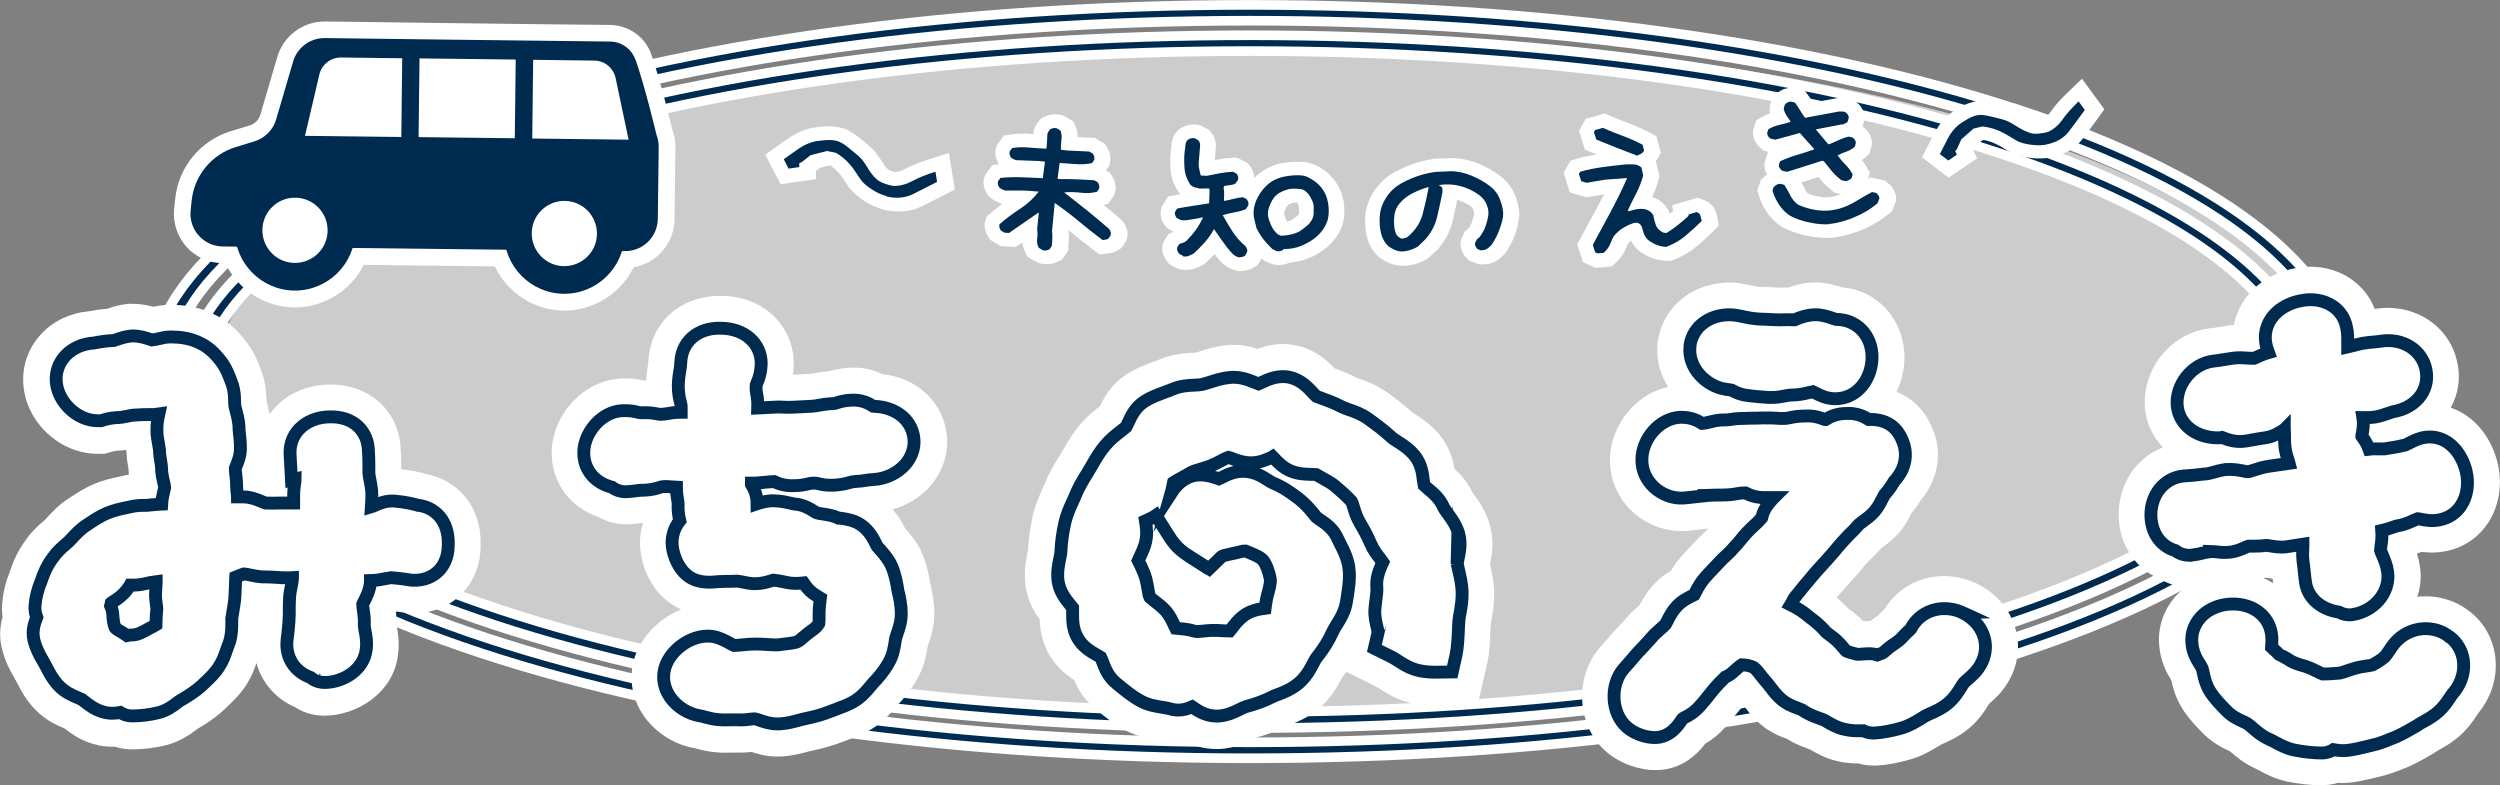 <?xml version="1.0" encoding="UTF-8"?><svg id="_イヤー_2" xmlns="http://www.w3.org/2000/svg" viewBox="0 0 194.36 61.06"><rect x="0" y="0" width="194.36" height="61.06" fill="#808080" stroke="none"/><defs><style>.cls-1,.cls-2{fill:#fff;}.cls-2{opacity:.6;}.cls-3{fill:none;stroke:#002b50;}.cls-3,.cls-4{stroke-miterlimit:10;}.cls-4{stroke:#fff;stroke-width:.75px;}.cls-4,.cls-5{fill:#002b50;}</style></defs><g id="_イヤー_1-2"><g><ellipse class="cls-2" cx="98.91" cy="29.16" rx="82.08" ry="26.5"/><g><path class="cls-4" d="M155.91,10.75c-15.68-5.16-36.54-8.01-58.73-8.01s-43.06,2.84-58.73,8.01c-15.25,5.02-24,11.92-24,18.92s8.75,13.89,24,18.92c15.68,5.16,36.54,8.01,58.73,8.01s43.06-2.84,58.73-8.01c15.25-5.03,24-11.92,24-18.92s-8.75-13.89-24-18.92Zm-.5,36.67c-15.52,5.11-36.2,7.93-58.23,7.93s-42.71-2.82-58.23-7.93c-14.67-4.83-23.08-11.3-23.08-17.76s8.41-12.93,23.08-17.76c15.52-5.11,36.2-7.93,58.23-7.93s42.71,2.82,58.23,7.93c14.67,4.83,23.08,11.3,23.08,17.76s-8.41,12.92-23.08,17.76Z"/><path class="cls-4" d="M156.96,8.55C140.96,3.28,119.73,.38,97.18,.38S53.4,3.28,37.4,8.55C20.76,14.03,11.6,21.53,11.6,29.66s9.16,15.64,25.8,21.12c16,5.27,37.23,8.17,59.78,8.17s43.78-2.9,59.78-8.17c16.64-5.48,25.8-12.98,25.8-21.12s-9.16-15.64-25.8-21.12Zm-.5,41.07c-15.85,5.22-36.9,8.09-59.28,8.09s-43.43-2.87-59.28-8.09c-16.04-5.28-24.88-12.37-24.88-19.96s8.84-14.67,24.88-19.96C53.75,4.49,74.8,1.61,97.18,1.61s43.43,2.87,59.28,8.09c16.04,5.28,24.88,12.37,24.88,19.96s-8.84,14.67-24.88,19.96Z"/></g><g><g><path class="cls-1" d="M72.37,12.33c-.8,.25-1.46,.51-2.02,.81-.26,.14-.51,.22-.76,.23-.1-.02-.21-.05-.33-.09-.09-.03-.15-.06-.19-.08-.13-.12-.26-.27-.37-.45-.24-.35-.36-.53-.6-.88l-.17-.2c-.28-.26-.57-.52-.88-.77-.33-.28-.7-.53-1.09-.76l-.14-.08-.16-.05c-.52-.15-1.01-.22-1.48-.19-.36,.02-.71,.06-1.1,.13-.6,.14-1.15,.37-1.65,.71-.38,.26-.8,.55-1.25,.87-.27,.2-.41,.29-.68,.49,.47,.92,.7,1.38,1.19,2.3,1.1-.15,1.65-.23,2.75-.39,0-.25,0-.38,0-.64,.12-.1,.18-.15,.3-.24,.29-.08,.43-.11,.72-.19l.14,.03c.22,.15,.42,.33,.6,.54,.27,.31,.51,.65,.72,1.02,.06,.08,.09,.12,.15,.21,.35,.38,.74,.72,1.17,.99,.45,.29,.94,.5,1.44,.64l.06,.02c.09,.02,.17,.04,.26,.05,1,.18,1.9,.07,2.69-.33,.6-.3,1.23-.62,1.89-.96,.26-.14,.39-.21,.65-.34-.19-1.14-.28-1.71-.45-2.84-.56,.18-.85,.27-1.42,.45Z"/><path class="cls-1" d="M87.33,17.27l-.18-.2c-.43-.38-.89-.76-1.35-1.14,.14-.04,.21-.05,.36-.09,.19-.29,.29-.43,.48-.71l.04-.14c.08-.26,.08-.54,0-.8-.05-.19-.14-.38-.26-.55l-.15-.22c-.12-.07-.18-.1-.29-.17,.1-.15,.15-.22,.25-.37l.04-.14c.08-.26,.08-.54,.01-.8-.05-.19-.14-.38-.25-.55-.06-.09-.09-.13-.15-.22-.31-.18-.47-.27-.78-.45-.53-.02-.79-.03-1.32-.06,0-.3-.06-.6-.18-.87-.06-.13-.08-.2-.14-.34-.29-.18-.44-.26-.73-.44l-.15-.05c-.29-.09-.58-.1-.86-.05-.21,.04-.41,.11-.6,.21l-.17,.09-.13,.14c-.09,.1-.17,.2-.24,.32-.07,.1-.12,.22-.17,.34l-.06,.15v.27l-.19-.02c-.56-.05-1.11-.03-1.63,.05-.19,.03-.29,.05-.48,.08-.21,.29-.32,.43-.53,.72l-.05,.13c-.1,.26-.11,.53-.05,.8,.04,.2,.13,.39,.24,.57v.02c-.19,.02-.3,.03-.5,.05-.22,.3-.34,.45-.56,.75l-.05,.13c-.1,.26-.11,.53-.05,.8,.05,.2,.13,.39,.24,.57l.1,.13c.17,.2,.39,.35,.64,.47,.12,.05,.23,.1,.33,.14l.11,.04c-.35,.25-.68,.52-1,.79-.08,.07-.12,.1-.2,.17-.04,.09-.05,.14-.09,.24-.1,.26-.11,.53-.04,.8,.05,.2,.13,.39,.25,.57,.06,.09,.09,.13,.15,.22,.33,.2,.49,.3,.82,.49,.46,.03,.69,.04,1.15,.06,.21-.14,.32-.22,.53-.36,.02,.29,.1,.57,.25,.84,.06,.12,.09,.18,.15,.29,.24,.14,.36,.21,.6,.35,.12,.05,.17,.08,.29,.13,.12,.04,.24,.06,.36,.07,.19,.02,.38,.02,.56-.01,.22-.04,.43-.11,.62-.21,.1-.05,.15-.08,.25-.13,.19-.27,.28-.4,.47-.67,0-.1,.01-.15,.02-.25,.02-.23,.03-.44,.04-.66,0-.21,0-.41-.02-.61v-.08s.05,.04,.08,.06c.61,.51,1.25,1.02,1.89,1.5,.17,.13,.26,.19,.43,.32,.31-.04,.47-.06,.78-.1,.3-.04,.57-.15,.8-.32l.15-.11c.14-.21,.21-.31,.35-.52l.04-.14c.08-.26,.08-.54,0-.8-.06-.19-.15-.38-.27-.55Z"/><path class="cls-1" d="M103.35,13.56c-.23-.22-.5-.41-.77-.56-.28-.16-.58-.28-.89-.36l-.22-.04c-.61-.05-1.21-.03-1.78,.08-.65,.12-1.26,.39-1.84,.85-.12,.1-.24,.21-.34,.33,0-.15-.03-.3-.07-.44-.06-.19-.16-.37-.29-.54-.06-.08-.1-.13-.16-.21-.33-.17-.5-.25-.83-.42-.14,0-.21,.01-.34,.02-.4,.02-.8,.07-1.18,.14-.06,.01-.13,.02-.19,.04,.02-.22,.02-.33,.04-.55,0-.14,.02-.28,.03-.43,.04-.44-.09-.85-.38-1.2l-.14-.17c-.25-.13-.37-.2-.62-.33l-.15-.04c-.29-.07-.58-.07-.86,0-.21,.05-.4,.13-.58,.24-.08,.06-.12,.09-.19,.15-.31,.3-.49,.68-.52,1.11,0,.14-.02,.26-.05,.38v.07c-.06,.49-.07,.99-.03,1.48,.04,.6,.24,1.18,.59,1.71l.07,.09s.08,.1,.13,.14c-.15,.03-.31,.05-.46,.08-.2,.04-.3,.06-.51,.09-.2,.31-.3,.47-.49,.78l-.04,.13c-.08,.27-.08,.54,0,.8,.06,.19,.15,.38,.28,.55,.05,.06,.07,.09,.11,.15,.06,.04,.1,.07,.16,.11,.12,.08,.24,.15,.37,.21h.03s-.05,.03-.07,.04c-.12,.06-.18,.08-.31,.14-.17,.26-.25,.39-.42,.65l-.04,.15c-.08,.31-.05,.62,.07,.89,.07,.16,.16,.31,.27,.46,.06,.08,.1,.13,.16,.21,.29,.15,.43,.22,.72,.37l.2,.04c.09,.02,.17,.03,.26,.03,.32,.02,.63-.03,.91-.14,.17-.07,.33-.14,.49-.22,.1-.07,.14-.1,.24-.17,.24-.22,.48-.45,.7-.69,.15,.19,.29,.36,.44,.52,.16,.2,.36,.36,.58,.49,.23,.13,.48,.23,.75,.28l.24,.05c.19-.03,.29-.05,.48-.09,.29-.05,.56-.18,.78-.36l.14-.12c.1-.18,.16-.26,.26-.44l.02,.02,.14,.13c.19,.09,.28,.13,.47,.22,.12,.04,.18,.06,.29,.1,.3,.06,.62,.06,.91-.02,.12-.03,.24-.08,.36-.13,.5-.04,.98-.15,1.44-.33,.55-.22,1.06-.52,1.51-.92,.33-.29,.61-.63,.83-.99,.23-.39,.38-.81,.43-1.25,.07-.58,.02-1.16-.14-1.71-.17-.61-.51-1.17-1.02-1.65Zm-2.34,3.03c-.03,.07-.09,.14-.16,.2-.14,.12-.29,.23-.45,.33-.09,.04-.18,.07-.28,.09h-.07s-.03-.05-.05-.08c-.07-.16-.12-.32-.17-.49,0-.12,.03-.22,.07-.31,.05-.12,.12-.25,.21-.37,.08-.06,.16-.11,.23-.14,.08-.04,.17-.06,.27-.08,.09,0,.17,0,.25,.01,0,0,.01,.02,.01,.02,.04,.09,.08,.18,.11,.27,0,.15,0,.31,.01,.45,0,.04,0,.08-.01,.1Z"/><path class="cls-1" d="M116.67,13.71c-.5-.39-1.07-.71-1.66-.96-.63-.27-1.3-.42-1.97-.46-.55,.02-.83,.03-1.38,.05h-.12c-.64,.09-1.27,.25-1.87,.47-.6,.22-1.18,.51-1.73,.87l-.09,.07c-.6,.48-1.05,1.05-1.35,1.69-.3,.65-.43,1.35-.36,1.99,0,.4,.07,.81,.2,1.21,.15,.49,.42,.92,.8,1.28l.08,.07c.85,.66,1.65,.72,2.18,.66,.59-.07,1.14-.26,1.61-.56,.31-.28,.46-.43,.77-.71l.07-.08c.55-.65,.92-1.38,1.1-2.17,.12-.53,.24-1.06,.34-1.59,.37,.1,.71,.26,1.03,.49,.09,.07,.15,.13,.18,.19,.05,.09,.08,.2,.1,.31,0,.11,0,.2-.03,.28-.06,.18-.11,.36-.17,.55-.07,.12-.14,.25-.2,.36-.01,.02-.04,.06-.11,.11-.08,.06-.12,.09-.2,.16-.12,.25-.18,.37-.3,.62l-.02,.14c-.05,.27-.01,.54,.1,.8,.08,.19,.2,.36,.35,.51,.07,.08,.11,.12,.18,.19,.29,.11,.44,.17,.73,.28l.18,.02c.11,.01,.21,.01,.32,0,.23-.01,.45-.06,.65-.14,.19-.08,.36-.18,.52-.3,.15-.14,.22-.22,.37-.36l.12-.15c.29-.44,.53-.9,.7-1.38,.17-.47,.28-.96,.33-1.44v-.18c-.04-.5-.15-.98-.34-1.44-.22-.54-.58-1.03-1.1-1.44Z"/><path class="cls-1" d="M132.32,15.49c-.15-.04-.23-.07-.38-.11-.77,.24-1.16,.35-1.94,.58,.03,.18,.04,.27,.07,.45-.1,.08-.2,.16-.29,.25v-.04l-.03-.19-.1-.17c-.14-.23-.5-.72-1.21-.95,.22-.45,.39-.92,.51-1.39,.03-.1,.04-.14,.06-.24-.11-.47-.17-.7-.28-1.17,.07-.09,.14-.19,.2-.29,.08-.14,.11-.21,.19-.35-.14-.52-.21-.77-.35-1.29-.17-.09-.26-.14-.43-.23-.54-.28-1.1-.53-1.68-.75-.5-.18-1-.39-1.49-.6-.16-.07-.24-.11-.4-.18-.59,.17-.89,.25-1.48,.41-.21,.38-.32,.57-.53,.95,.18,.59,.27,.88,.46,1.46,.37,.15,.55,.22,.92,.37-.53,.08-1.05,.19-1.57,.34-.18,.05-.27,.08-.46,.13-.22,.37-.33,.56-.54,.94,.19,.61,.28,.92,.47,1.54,.52,.15,.78,.23,1.3,.38,.55-.09,.82-.14,1.37-.23-.16,.31-.32,.62-.49,.93-.47,.86-.94,1.72-1.4,2.58-.08,.15-.12,.22-.2,.37,.18,.56,.27,.84,.44,1.39,.39,.18,.58,.27,.97,.45,.51-.05,.77-.07,1.28-.12,.12-.11,.18-.17,.3-.28,.32-.29,.56-.61,.71-.94,.08-.17,.16-.35,.24-.54,.08-.09,.16-.17,.25-.24,.19,.4,.46,.71,.79,.91,.31,.21,.63,.38,.96,.48,.33,.11,.69,.17,1.06,.18h.27c.1-.03,.15-.05,.25-.09,.66-.25,1.26-.61,1.78-1.05,.45-.37,.89-.78,1.33-1.22,.15-.15,.22-.22,.37-.38-.03-.2-.05-.3-.08-.49-.03-.18-.07-.36-.13-.55-.15-.47-.55-.84-1.08-1Z"/><path class="cls-1" d="M146.74,14.19c-.09-.07-.13-.1-.22-.16-.44-.09-.65-.14-1.09-.24-.07,.04-.11,.06-.19,.1,.05-.18,.08-.27,.13-.45-.07-.14-.11-.21-.19-.35-.12-.23-.27-.45-.43-.65,.12-.08,.24-.17,.35-.27,.09-.08,.14-.13,.23-.21,.08-.29,.12-.43,.2-.71v-.14c0-.27-.09-.54-.24-.77-.11-.17-.25-.32-.42-.45l-.06-.05c.06-.22,.09-.34,.15-.56v-.14c-.01-.27-.1-.54-.24-.77-.11-.17-.25-.32-.42-.45l-.13-.1-.15-.06c-.22-.09-.46-.15-.7-.16-.09,0-.19,0-.31,0-.82,.15-1.24,.23-2.06,.37-.12-.2-.25-.39-.39-.58-.1-.13-.14-.2-.24-.33-.35-.09-.52-.13-.87-.23h-.15c-.3,0-.57,.06-.82,.19-.18,.1-.35,.22-.5,.37l-.13,.13c-.03,.07-.04,.1-.08,.17-.05,.12-.1,.24-.13,.38-.03,.12-.05,.24-.06,.38,0,.07,0,.11-.01,.18l.05,.17c-.26,.09-.51,.21-.73,.34-.14,.09-.21,.13-.35,.21-.1,.32-.15,.48-.25,.79v.14c-.01,.28,.05,.54,.2,.78,.1,.18,.24,.33,.4,.47,.09,.07,.13,.11,.21,.18,.14,.03,.21,.05,.36,.09-.11,.34-.16,.51-.28,.85v.14c-.01,.28,.05,.54,.2,.78h0c-.11,.08-.2,.16-.3,.25l-.19,.18c-.11,.33-.16,.49-.27,.81,.03,.12,.05,.18,.09,.29,.14,.46,.34,.91,.6,1.32,.29,.45,.67,.84,1.14,1.17l.14,.08c.57,.29,1.18,.51,1.82,.65,.64,.14,1.29,.19,1.93,.17h.12c.16-.03,.31-.05,.47-.08,.66-.12,1.3-.31,1.9-.57,.75-.32,1.44-.74,2.04-1.24,.09-.07,.13-.11,.22-.18,.13-.33,.2-.49,.32-.81v-.19c0-.27-.1-.54-.25-.77-.11-.17-.26-.32-.43-.45Zm-5.37-.45c.05,.06,.09,.12,.14,.18,.26,.33,.58,.63,.94,.91,.08,.06,.12,.09,.2,.15,.18,.04,.27,.06,.46,.11-.13,.05-.25,.1-.38,.14-.38,.11-.75,.14-1.12,.09-.37-.05-.72-.14-1.05-.27-.09-.08-.15-.17-.2-.28-.1-.2-.21-.4-.32-.59,.54-.17,.8-.25,1.34-.42Z"/><path class="cls-1" d="M161.84,6.14c-.41,.4-.62,.6-1.04,1-.59,.56-1.05,1.08-1.4,1.58-.16,.24-.35,.41-.56,.53-.1,.02-.21,.04-.33,.05-.09,.01-.16,0-.2,0-.17-.06-.35-.14-.54-.25-.37-.22-.56-.33-.93-.55-.1-.04-.14-.06-.24-.11-.37-.12-.74-.23-1.13-.33-.42-.11-.86-.19-1.31-.23h-.32c-.52,.09-.98,.24-1.37,.45-.31,.17-.59,.35-.89,.58-.46,.38-.82,.82-1.1,1.33-.21,.39-.44,.83-.68,1.31-.15,.29-.22,.44-.37,.73,.82,.64,1.23,.95,2.06,1.58,.89-.6,1.34-.9,2.22-1.51-.12-.23-.18-.34-.29-.57,.06-.14,.09-.21,.15-.35,.22-.19,.33-.28,.54-.47l.13-.03c.26,.05,.52,.13,.77,.24,.37,.16,.74,.37,1.1,.62,.09,.05,.13,.07,.23,.12,.48,.2,.98,.34,1.48,.41,.53,.07,1.06,.06,1.57-.02h.06c.09-.03,.17-.05,.26-.07,.96-.26,1.72-.74,2.24-1.43,.39-.52,.81-1.08,1.23-1.67,.17-.23,.25-.35,.42-.59-.7-.95-1.05-1.43-1.75-2.38Z"/></g><g><path class="cls-5" d="M68.91,15.24c-.37-.09-.73-.26-1.06-.47-.33-.21-.7-.48-.91-.77-.27-.37-.54-.85-.86-1.21-.32-.37-.68-.67-1.09-.91-.28-.06-.43-.09-.71-.14-.51,.13-.76,.2-1.27,.33-.28,.22-.42,.33-.7,.55l-.17,.06c0,.12,0,.19,0,.31-.33,.05-.5,.07-.83,.12-.15-.29-.23-.44-.38-.73,.44-.32,.85-.6,1.22-.86,.37-.25,.78-.43,1.23-.53,.28-.05,.57-.08,.88-.1s.7,0,1.01,.14c.31,.13,.64,.4,.92,.64,.28,.23,.61,.48,.81,.72,.22,.25,.41,.6,.59,.88,.19,.28,.39,.52,.63,.72,.16,.12,.36,.22,.59,.3,.23,.08,.45,.13,.65,.17,.51,0,1-.13,1.48-.39,.48-.26,1.07-.5,1.79-.72,.05,.32,.07,.48,.12,.79-.66,.34-1.28,.66-1.87,.95-.59,.29-1.31,.37-2.08,.18Z"/><path class="cls-5" d="M81.05,19.44c-.12-.07-.17-.1-.29-.17-.12-.23-.16-.47-.13-.72,.04-.25,.04-.5,0-.73,.05-.5,.08-.76,.13-1.26l-.03-.03c-.91,.64-1.36,.95-2.28,1.58-.14,0-.22-.01-.36-.02-.11-.07-.17-.1-.28-.17-.05-.08-.09-.16-.11-.24-.02-.08-.02-.17,.01-.25,.49-.43,1.03-.83,1.6-1.2,.57-.37,1.05-.82,1.45-1.34h-.12c-.41-.05-.83-.07-1.25-.08-.42,0-.84,0-1.26,0-.08-.03-.16-.06-.24-.1-.09-.04-.16-.09-.21-.15-.05-.07-.09-.16-.1-.24-.02-.08-.01-.17,.02-.25l.18-.24c.54-.05,1.09-.07,1.64-.05,.55,.02,1.1,.04,1.65,.07,.07-.51,.1-.77,.17-1.28-.16-.02-.24-.03-.41-.05-.74-.03-1.11-.04-1.85-.07-.08-.03-.15-.06-.21-.09-.06-.04-.12-.07-.18-.12-.05-.08-.08-.16-.1-.24-.02-.08-.01-.17,.02-.25,.07-.1,.11-.15,.18-.24,.42-.07,.86-.08,1.31-.04,.45,.04,.91,.07,1.35,.09,.01-.09,.02-.14,.03-.24,.02-.37,.03-.55,.05-.92,.03-.07,.06-.13,.09-.19,.04-.06,.08-.11,.12-.16,.08-.04,.17-.07,.26-.09s.18,0,.27,.02c.11,.07,.16,.1,.27,.16,.09,.22,.12,.47,.08,.73-.04,.26-.05,.52-.04,.77,.2,.02,.29,.03,.49,.06,.69,.03,1.03,.05,1.71,.08,.11,.06,.17,.1,.28,.16,.05,.08,.09,.15,.11,.24,.02,.08,.02,.17,0,.25-.07,.1-.1,.15-.17,.25-.4,.08-.81,.11-1.24,.08-.43-.03-.85-.06-1.28-.09-.06,.49-.09,.74-.16,1.23l.2,.02c.43,0,.87,0,1.31,.02s.88,.04,1.33,.07c.11,.06,.17,.1,.28,.16,.05,.08,.09,.15,.11,.24,.02,.08,.02,.17,0,.25-.07,.1-.1,.15-.17,.25-.4,.1-.82,.13-1.26,.07-.44-.05-.87-.06-1.29-.02,.59,.45,1.18,.92,1.77,1.39,.59,.48,1.17,.96,1.73,1.45,.05,.08,.09,.15,.12,.24,.02,.08,.02,.17,0,.25-.07,.1-.1,.15-.17,.25-.06,.05-.14,.08-.22,.09-.08,.01-.16,.02-.24,.03-.62-.46-1.24-.95-1.84-1.45-.6-.5-1.23-.98-1.88-1.43-.09,.87-.13,1.31-.21,2.18,.02,.18,.03,.37,.02,.56,0,.19-.02,.4-.04,.61-.07,.1-.1,.15-.17,.25-.09,.04-.17,.07-.27,.09-.09,.02-.19,0-.29-.02Z"/><path class="cls-5" d="M91.97,19.89c-.12-.06-.18-.09-.29-.15-.06-.07-.1-.15-.14-.23-.04-.08-.04-.17-.02-.28,.06-.1,.1-.15,.16-.25,.1-.05,.2-.08,.3-.11,.1-.03,.19-.08,.28-.17,.27-.27,.51-.55,.72-.84,.21-.3,.39-.61,.54-.93l-.03-.03c-.26,.06-.52,.11-.79,.15-.27,.05-.58,.1-.81,.07-.07,0-.15-.05-.22-.08-.07-.03-.13-.07-.19-.1-.06-.07-.1-.15-.12-.23-.03-.08-.03-.16,0-.25,.06-.1,.1-.15,.16-.25,.42-.08,.83-.15,1.24-.21,.41-.06,.83-.13,1.24-.19,.02-.41,.03-.62,.04-1.03l-.05-.13c-.29,0-.44,0-.73,.01-.14-.03-.27-.06-.4-.1-.13-.04-.25-.12-.34-.23-.25-.39-.4-.8-.43-1.23-.03-.43-.04-.89,.01-1.31,.02-.15,.05-.32,.06-.5,0-.18,.08-.32,.2-.44,.08-.05,.16-.08,.25-.1,.09-.02,.18-.02,.27,0,.11,.06,.17,.09,.28,.15,.11,.13,.15,.28,.14,.44-.02,.17-.03,.33-.04,.49-.03,.35-.04,.52-.07,.87,0,.16,0,.31,.05,.47,.04,.15,.08,.31,.11,.47,.19,.01,.28,.02,.46,.03,.33-.07,.67-.14,1.01-.2,.34-.06,.68-.1,1.03-.12,.11,.06,.17,.09,.28,.14,.06,.07,.1,.15,.12,.23,.03,.08,.03,.16,0,.25-.07,.11-.11,.17-.18,.28-.14,.08-.28,.13-.44,.14-.16,.01-.31,.04-.47,.08l-.03,.16c.03,.16,.05,.32,.04,.49,0,.17-.01,.33-.02,.49h.06c.23-.04,.46-.09,.69-.15,.23-.06,.46-.1,.72-.13,.11,.06,.17,.09,.29,.14,.06,.07,.1,.15,.13,.23,.03,.08,.03,.17,0,.28-.07,.11-.11,.17-.18,.28-.28,.11-.58,.2-.9,.25-.32,.06-.63,.13-.9,.22,.24,.43,.5,.86,.77,1.28,.27,.42,.6,.79,.99,1.12,.06,.07,.1,.15,.13,.23,.03,.08,.03,.16,0,.25-.06,.1-.09,.15-.15,.26-.06,.05-.13,.08-.21,.1-.08,.01-.16,.03-.24,.04-.12-.02-.23-.06-.32-.12-.1-.06-.19-.13-.26-.22-.27-.29-.51-.6-.73-.92-.22-.32-.44-.63-.66-.94-.19,.36-.43,.7-.7,1.01-.28,.31-.57,.61-.88,.89-.12,.06-.25,.12-.38,.18-.13,.05-.28,.07-.44,.04Zm7.25-.38c-.12-.06-.18-.08-.29-.14-.25-.24-.49-.49-.7-.76-.21-.27-.39-.56-.54-.86-.05-.21-.11-.43-.16-.64-.05-.21-.08-.44-.07-.66,.02-.39,.14-.79,.35-1.16,.2-.37,.47-.72,.8-.99,.37-.31,.82-.5,1.28-.58,.46-.08,.99-.14,1.44-.06,.2,.03,.41,.14,.6,.25,.19,.11,.37,.24,.55,.4,.35,.34,.58,.72,.7,1.16,.12,.43,.15,.88,.1,1.33-.04,.3-.14,.58-.3,.85-.17,.27-.37,.53-.63,.75-.34,.3-.75,.53-1.18,.71-.43,.18-.9,.26-1.39,.25v.05c-.08,.05-.16,.09-.25,.11-.09,.02-.18,.03-.28,0Zm1.75-1.49c.21-.12,.42-.29,.62-.45,.2-.16,.34-.35,.44-.56,.08-.17,.11-.36,.1-.55,0-.19,.01-.42-.02-.58-.02-.15-.13-.35-.22-.53-.09-.18-.22-.34-.39-.48-.13-.11-.29-.17-.48-.18-.18-.01-.39-.03-.56-.02-.23,.01-.48,.09-.7,.18-.21,.09-.45,.22-.61,.39-.18,.19-.32,.45-.42,.69-.1,.23-.18,.52-.16,.77,.02,.26,.14,.55,.25,.81,.11,.26,.29,.5,.52,.71,.11,.05,.16,.07,.26,.11,.26-.01,.5-.04,.72-.09,.23-.05,.45-.12,.63-.22Z"/><path class="cls-5" d="M115.16,19.48c-.12-.05-.18-.07-.3-.12-.06-.07-.11-.14-.15-.22-.03-.08-.05-.16-.03-.25,.05-.11,.08-.16,.13-.27,.17-.13,.3-.27,.38-.43,.09-.15,.2-.32,.26-.48,.08-.19,.13-.42,.19-.63,.06-.21,.09-.44,.07-.68-.03-.24-.11-.47-.22-.68-.11-.21-.28-.39-.5-.56-.45-.33-.94-.56-1.48-.7-.54-.14-1.09-.16-1.66-.07l.16,.1c.08,.04,.12,.11,.13,.2,.01,.09,0,.18,0,.27-.12,.62-.26,1.25-.41,1.89-.15,.64-.45,1.22-.9,1.74-.24,.23-.36,.34-.59,.57-.32,.2-.68,.33-1.08,.38-.4,.05-.81-.09-1.23-.41-.24-.22-.41-.5-.51-.81-.1-.32-.14-.64-.16-.95-.03-.53,.03-1.06,.26-1.56,.23-.5,.58-.97,1.04-1.31,.43-.31,.96-.56,1.48-.75,.52-.19,1.05-.32,1.6-.39,.5-.02,.76-.03,1.26-.05,.54,.03,1.06,.15,1.56,.37s.98,.48,1.4,.81c.35,.27,.6,.61,.74,.98,.14,.37,.27,.8,.26,1.16,0,.37-.14,.81-.29,1.22s-.34,.79-.59,1.16c-.1,.1-.15,.15-.25,.25-.08,.06-.16,.11-.26,.15-.1,.04-.2,.05-.32,.04Zm-5.73-1.06c.61-.51,1-1.11,1.18-1.8,.18-.69,.33-1.37,.46-2.05l-.06-.02c-.4,.12-.79,.27-1.18,.47-.39,.19-.72,.45-1,.77-.24,.28-.38,.59-.42,.92-.04,.33-.05,.68,0,1.02,.05,.36,.17,.6,.32,.68,.06,.06,.13,.1,.2,.13,.07,.03,.24-.01,.51-.12Z"/><path class="cls-5" d="M129.59,19.19c-.24,0-.47-.04-.68-.11-.21-.07-.43-.18-.64-.32-.27-.17-.47-.48-.57-.93-.1-.44-.35-.6-.75-.47-.3,.1-.58,.24-.84,.41-.26,.17-.49,.39-.69,.65-.09,.22-.19,.43-.28,.64-.09,.2-.25,.4-.47,.6-.19,.02-.28,.03-.47,.04l-.19-.09c-.07-.23-.11-.34-.18-.57,.46-.85,.92-1.71,1.39-2.57,.46-.86,.89-1.74,1.28-2.63-.69,.05-1.04,.08-1.73,.13-.57,.1-.85,.15-1.42,.24-.17-.05-.25-.07-.42-.12-.07-.23-.11-.34-.18-.57l.1-.17c.56-.16,1.12-.27,1.69-.35,.57-.07,1.17-.16,1.77-.21,.19-.02,.41-.02,.66-.01,.25,0,.46,.08,.64,.24,.06,.25,.09,.37,.14,.62-.13,.48-.31,.94-.54,1.39-.23,.45-.46,.9-.67,1.35l.12,.04c.93-.33,1.55-.22,1.88,.32,.04,.28,.11,.54,.2,.78,.09,.24,.29,.43,.59,.57l.24,.02c.29-.18,.58-.38,.87-.61,.28-.23,.57-.47,.84-.72l-.02-.1c.25-.07,.38-.11,.63-.19,.17,.05,.27,.14,.31,.28,.04,.14,.07,.28,.1,.41-.41,.41-.83,.79-1.26,1.15-.43,.36-.91,.64-1.44,.84Zm-2.29-7.08c-1.29-.49-1.93-.74-3.2-1.26-.07-.23-.11-.34-.18-.57l.09-.17c.24-.07,.36-.1,.6-.17,.52,.23,1.04,.44,1.56,.63,.52,.19,1.03,.42,1.53,.68,.05,.19,.07,.28,.12,.46-.06,.11-.14,.19-.23,.24-.09,.05-.19,.09-.3,.14Z"/><path class="cls-5" d="M142.24,17.43c-.5,.04-1.06-.02-1.59-.14-.53-.11-1.08-.28-1.51-.54-.34-.21-.63-.53-.85-.87-.21-.33-.38-.68-.49-1.06,.04-.11,.06-.17,.09-.28,.07-.06,.14-.12,.22-.17,.08-.05,.18-.07,.3-.08,.13,.03,.19,.05,.31,.08,.17,.26,.32,.53,.46,.81,.14,.28,.34,.53,.6,.73,.49,.22,1.01,.37,1.56,.44,.55,.07,1.11,.03,1.66-.13,.45-.13,.89-.33,1.3-.58,.41-.25,.82-.49,1.24-.71,.13,.03,.19,.04,.32,.07,.07,.06,.14,.12,.18,.19,.05,.07,.07,.15,.07,.24-.06,.15-.09,.23-.15,.38-.51,.43-1.09,.78-1.73,1.05-.64,.28-1.34,.49-2.01,.55Zm1.24-3.35c-.13-.03-.19-.04-.32-.07-.29-.22-.54-.45-.75-.71-.21-.26-.42-.52-.64-.79h-.15c-1.06,.34-1.59,.51-2.65,.84-.08,0-.16-.01-.23-.03-.07-.01-.14-.03-.21-.06-.07-.06-.13-.13-.17-.2-.04-.07-.07-.15-.06-.24,.04-.11,.05-.17,.09-.28,.41-.19,.85-.36,1.3-.49,.45-.13,.9-.28,1.34-.43v-.05c-.45-.49-.67-.74-1.1-1.23-.76,.21-1.15,.31-1.91,.52-.16-.04-.24-.06-.4-.09-.07-.06-.13-.13-.17-.2-.04-.07-.07-.15-.06-.24,.04-.11,.05-.17,.09-.28,.24-.15,.52-.26,.82-.33,.31-.07,.6-.15,.9-.24l-.02-.08c-.11-.14-.2-.28-.29-.42-.09-.14-.16-.29-.21-.46,0-.07,.01-.14,.03-.21,.02-.06,.04-.13,.06-.19,.06-.06,.13-.12,.21-.16,.08-.04,.17-.06,.26-.06,.12,.03,.18,.05,.31,.08,.14,.19,.27,.39,.39,.59,.12,.2,.25,.4,.39,.59,1.06-.19,1.58-.29,2.64-.49,.1,0,.19,0,.26,0,.08,0,.18,.02,.25,.06,.07,.04,.13,.12,.18,.19,.05,.07,.07,.15,.07,.24-.03,.11-.05,.17-.08,.29-.04,.06-.11,.11-.19,.14-.08,.03-.16,.07-.23,.1l-.03-.02c-.8,.16-1.2,.23-2,.38v.05c.38,.45,.57,.67,.94,1.12l.14-.03c.23-.1,.47-.2,.7-.31,.23-.11,.48-.2,.74-.26,.13,.03,.19,.04,.31,.07,.07,.06,.13,.12,.18,.19s.07,.15,.07,.24l-.08,.29c-.18,.16-.39,.28-.63,.37-.24,.08-.48,.18-.71,.3,.18,.25,.38,.49,.61,.72,.23,.23,.42,.48,.56,.76-.03,.11-.05,.17-.08,.29-.07,.07-.14,.12-.22,.16s-.17,.06-.27,.07Z"/><path class="cls-5" d="M159.1,11.24c-.37,.07-.76,.07-1.15,.02-.39-.05-.84-.14-1.16-.32-.4-.22-.86-.54-1.31-.74-.45-.2-.91-.32-1.37-.37-.27,.07-.41,.1-.68,.17-.38,.33-.57,.5-.95,.83-.14,.32-.21,.48-.36,.79l-.12,.12,.14,.28c-.27,.18-.4,.27-.67,.46-.26-.2-.4-.3-.66-.5,.24-.47,.46-.9,.66-1.29,.21-.38,.48-.72,.82-1,.22-.16,.46-.31,.72-.46,.26-.15,.62-.29,.94-.3,.33,0,.74,.1,1.1,.19,.35,.09,.75,.18,1.05,.31,.31,.14,.63,.37,.93,.54,.29,.17,.59,.3,.88,.39,.2,.04,.42,.05,.66,.02,.24-.03,.46-.07,.65-.12,.45-.21,.83-.54,1.13-.97,.3-.43,.72-.9,1.25-1.41,.19,.27,.29,.4,.48,.67-.42,.59-.83,1.13-1.22,1.65-.39,.52-.99,.88-1.76,1.03Z"/></g></g><g><path class="cls-1" d="M52.28,10.12c-.14-.57-.94-3.87-1.65-5.9-.47-1.35-1.76-2.26-3.19-2.28h0c-4.99-.04-22.15-.27-22.16-.27-1.71-.02-3.24,1.11-3.72,2.75l-1.32,4.5c-.12,.4-.43,.71-.82,.83l-1.45,.44c-2.39,.72-4.1,2.8-4.35,5.28l-.08,.77c-.11,1.07,.24,2.14,.95,2.94,.71,.8,1.74,1.27,2.81,1.28h.22c.97,2.04,3.04,3.41,5.34,3.44s4.41-1.3,5.42-3.31l10.19,.12c.97,2.04,3.04,3.41,5.34,3.44s4.45-1.32,5.45-3.37c1.78-.31,3.16-1.85,3.18-3.73l.07-5.59c0-.46-.07-.91-.22-1.33Z"/><g><path class="cls-5" d="M49.4,4.64c-.3-.84-1.09-1.41-1.99-1.41-4.99-.05-22.16-.27-22.16-.27-1.13-.01-2.14,.73-2.46,1.82l-1.32,4.5c-.24,.82-.88,1.46-1.69,1.71l-1.44,.44c-1.88,.57-3.24,2.21-3.44,4.17l-.08,.77c-.15,1.48,1,2.77,2.49,2.79l31.27,.36c1.4,.02,2.54-1.1,2.56-2.5l.07-5.59c0-.32-.05-.64-.17-.94,0,0-.88-3.71-1.63-5.85Z"/><g><path class="cls-1" d="M31.19,10.65l-7.48-.09,1.12-4.77c.18-.78,.89-1.33,1.69-1.32l4.75,.06-.07,6.12Z"/><rect class="cls-1" x="32.58" y="4.58" width="7.48" height="6.12" transform="translate(.09 -.42) rotate(.67)"/><path class="cls-1" d="M41.39,10.77l7.48,.09-1.01-4.79c-.17-.79-.85-1.35-1.66-1.36l-4.75-.06-.07,6.12Z"/></g><circle class="cls-1" cx="23.01" cy="17.55" r="3.23"/><circle class="cls-1" cx="43.9" cy="18.41" r="3.23"/><g><path class="cls-5" d="M43.82,22.84c-2.58-.03-4.66-2.16-4.63-4.74s2.16-4.66,4.74-4.63,4.66,2.16,4.63,4.74-2.16,4.66-4.74,4.63Zm.08-7.22c-1.4-.02-2.55,1.11-2.56,2.51s1.11,2.55,2.51,2.56,2.55-1.11,2.56-2.51-1.11-2.55-2.51-2.56Z"/><path class="cls-5" d="M22.88,22.59c-2.58-.03-4.66-2.16-4.63-4.74s2.16-4.66,4.74-4.63,4.66,2.16,4.63,4.74-2.16,4.66-4.74,4.63Zm.08-7.22c-1.4-.02-2.55,1.11-2.56,2.51s1.11,2.55,2.51,2.56,2.55-1.11,2.56-2.51-1.11-2.55-2.51-2.56Z"/></g></g></g><g><g><path class="cls-1" d="M33.07,36.83c-.44-.12-1.08-.27-1.88-.35,0-.53,0-1.06-.04-1.58-.05-1.38-.61-2.64-1.58-3.56-1.04-.98-2.49-1.48-4-1.44-1.61,.02-3.12,.65-4.15,1.74-.17,.18-.32,.36-.46,.56-.07-.39-.16-.72-.24-1v-.02c-.01-.4-.03-1.08-.25-1.89l-.22-.63c-.17-.45-.42-1.14-.99-1.94l-.07-.1c-.39-.5-1.2-1.54-2.46-2.14-1.23-.65-2.53-.78-3.39-.78h-.16c-.5,0-.92,.08-1.26,.15-.41-.11-.96-.23-1.61-.23h-.31c-.67,.06-1.23,.23-1.68,.39-.56,.04-1.06,.12-1.41,.19-1.43,.13-2.74,.74-3.68,1.74-.99,1.05-1.5,2.41-1.42,3.86,.16,2.97,2.8,5.48,5.78,5.48h.53l.65-.18c.08-.02,.19-.05,.28-.06,.27,0,.52-.03,.75-.06,0,.04,.01,.08,.02,.12,0,.04,.01,.07,.02,.11,.02,.47,.08,.87,.14,1.18l.02,.12c0,.13,0,.26,.02,.39-.16,.02-.33,.06-.49,.1l-.32,.07c-.49,.1-1.16,.25-1.88,.55-.72,.3-1.28,.67-1.73,.96l-.26,.17c-.78,.5-1.3,1.07-1.69,1.5-.04,.05-.08,.1-.13,.14l-.15,.13c-.35,.3-.88,.76-1.35,1.44-.65,.86-1,1.73-1.2,2.33-.36,.89-.57,1.73-.63,2.48-.05,.39-.05,.79,.01,1.18-.23,.86-.25,1.67-.05,2.45,.23,1.02,.67,1.78,.94,2.25l.25,.46c.27,.52,.67,1.3,1.34,1.99,.79,.86,1.7,1.27,2.35,1.54,.46,.36,1.21,.92,2.22,1.2,.54,.16,1.1,.23,1.68,.21,.51,.16,.97,.21,1.3,.21,.86,0,1.81-.11,2.57-.3,1.19-.27,2.03-.9,2.56-1.3,.6-.35,1.3-.79,2.05-1.47l.31-.3c.38-.36,.96-.91,1.44-1.66,.39-.61,.62-1.21,.78-1.68,.41,1.5,1.46,2.75,2.96,3.41,.9,.59,1.81,.68,2.3,.68,2.55,0,5.4-1.78,5.74-4.72,.14-.97-.02-1.8-.1-2.28v-.05c0-.4-.03-.75-.06-1.05,.22,.03,.38,.05,.47,.06,.04,0,.08,0,.11,.01l.5,.06c1.49,.08,2.89-.41,3.91-1.38,1.01-.96,1.57-2.31,1.59-3.74,.15-3.39-2.01-5.29-4.26-5.7Z"/><path class="cls-1" d="M73.62,34.07c-.07-1.37-.68-2.63-1.7-3.55-.89-.8-2.05-1.3-3.31-1.43-.81-.39-1.68-.56-2.57-.5-.69,.04-1.21,.16-1.62,.28-.58,.04-.95,.11-1.28,.18l-1.5,.09c.03-.23,.06-.49,.07-.77v-.09c0-2.97-2.4-5.24-5.53-5.27-1.55-.06-3.01,.44-4.07,1.39-1.02,.92-1.62,2.2-1.7,3.63,0,.17-.02,.23-.03,.32-.06,.31-.11,.66-.15,1.23-.06,0-.11,0-.17,0-.49-.11-1.05-.2-1.81-.15-1.44,.08-2.79,.76-3.82,1.91-1.06,1.18-1.62,2.71-1.53,4.18,.12,2.18,1.54,3.98,3.66,4.69,.84,.47,1.65,.55,2.15,.55h.17c.48-.03,.76-.07,1-.11,.03,0,.06,0,.11,0-.13,.43-.21,.89-.24,1.38v.15c0,1.21,.49,3.07,1.84,4.3,.44,.41,.9,.7,1.36,.9-1.89,.76-3.45,2.46-3.78,4.44-.23,1.37,.11,2.76,.94,3.92,.92,1.27,2.39,2.18,3.88,2.42,.07,.01,.13,.03,.23,.06,.35,.09,.84,.22,1.47,.27,.5,.04,.93,.03,1.33,.02h.26c.46,.01,.87-.02,1.16-.05,.47,.16,1.16,.36,2,.36,.12,0,.24,0,.36-.01,.79-.05,1.45-.22,2.04-.38,.08-.02,.16-.04,.2-.05,.9-.18,1.7-.41,2.53-.73,.12-.05,.25-.1,.42-.16,.44-.16,1.04-.39,1.67-.75,.99-.58,1.62-1.33,2.04-1.83l.07-.09c.44-.45,1.03-1.14,1.5-1.97,.59-.99,.74-1.94,.85-2.59l.04-.13c.17-.47,.48-1.35,.48-2.41,0-.89-.15-1.66-.31-2.31-.11-.68-.26-1.48-.66-2.44-.4-.88-.95-1.5-1.31-1.91h0c-.17-.34-.46-.89-.97-1.46,1.11-.3,2.13-.92,2.89-1.77,.94-1.05,1.42-2.39,1.35-3.75Zm-15.17,21.83h0Zm-6.79-17.59v-.06h0v.06h0Z"/><path class="cls-1" d="M153.7,45.38l-.28-.13c-2.64-1.09-5.48-.21-6.9,2.09-.16,.15-.32,.31-.51,.52-.06,.05-.15,.11-.28,.19-.11,.07-.22,.15-.32,.23-.22,0-.4,0-.55,.02-.12-.13-.26-.27-.42-.4-.22-.2-.46-.39-.69-.55l-.07-.05c-.31-.34-.61-.61-.89-.85,.18-.22,.28-.33,.66-.74q.43-.5,.95-1.06l.19-.23c.11-.14,.41-.5,.73-.84,.14-.15,.21-.22,.28-.28,.18-.17,.34-.33,.66-.68l.03-.02c.3-.22,.8-.58,1.33-1.16l.12-.14c.42-.52,.67-1.03,.84-1.36v-.02c.35-.41,.56-.73,.72-1l.14-.17c1.34-1.68,1.59-3.81,.7-5.65-.56-1.27-1.51-2.17-2.7-2.63,.4-.84,.62-1.76,.62-2.68,0-2.93-2.11-5.25-4.87-5.45-.43-.15-1.16-.38-2.06-.38s-1.6,.22-2.07,.39c-.16,0-.33,0-.49,.01h-.11c-.07,0-.14,.02-.23,0-.3-.02-.6-.03-.94-.05-.21,0-.42-.01-.65-.03-.14-.01-.31-.05-.49-.09-.25-.05-.48-.1-.7-.14-1.58-.26-3.2,.1-4.44,.99-1.14,.82-1.89,2.03-2.12,3.46l-.02,.15c-.14,1.3,.2,2.46,.82,3.43-1.12,.25-2.16,.85-2.98,1.77-1.03,1.15-1.59,2.64-1.54,4.06,.02,1.45,.63,2.81,1.7,3.83,1.14,1.08,2.69,1.64,4.23,1.54l1.71-.18-.03,.03s-.1,.09-.21,.2c-.27,.25-.54,.5-.78,.77-.15,.17-.31,.33-.47,.5l-.12,.13c-.16,.17-.32,.34-.48,.52-.36,.4-.62,.79-.81,1.13-.42,.24-.93,.59-1.4,1.12-.5,.56-.82,1.12-1.02,1.51l-.03,.03c-.26,.23-.62,.55-.98,.97l-.1,.11c-.28,.31-.54,.59-.83,.89l-.18,.19c-.34,.41-.43,.51-.58,.67l-.43,.49c-2.01,2.35-1.76,6.13,.54,8.1,1.01,.87,2.47,1.41,3.8,1.41,1.53,0,2.83-.69,3.88-2.06,.48-.28,1.01-.66,1.57-1.3,.38-.43,.55-.65,.74-.89,.1-.13,.2-.25,.41-.49,.11-.12,.19-.21,.26-.29l.06,.08c.23,.31,.58,.77,1.02,1.18,.83,.8,1.75,1.15,2.3,1.35,.63,.4,1.22,.61,1.65,.77,.04,.01,.09,.03,.13,.05l.09,.05c.42,.24,1.12,.65,2.03,.85,.59,.15,1.13,.18,1.61,.18,.39,.11,.82,.17,1.28,.17h.2c.83-.06,1.65-.21,2.58-.48,.99-.28,1.73-.75,2.24-1.06l.15-.09c.06-.03,.12-.06,.22-.1,.47-.21,1.18-.53,1.93-1.14,.83-.69,1.3-1.46,1.57-1.9l.03-.04c.42-.37,1.21-1.05,1.73-2.17,1.26-2.69,.11-5.77-2.68-7.16Z"/><path class="cls-1" d="M192.01,47.55c-1.07-.86-2.43-1.27-3.84-1.18-.08,0-.16,.02-.24,.03,.26-.78,.33-1.6,.2-2.37-.05-.36-.14-.69-.23-.99,.13-.05,.26-.1,.37-.14,.5,.07,1.15,.1,1.87-.05,1.34-.25,2.5-1.02,3.26-2.15,.87-1.29,1.16-2.96,.8-4.59-.23-1.06-.73-2.07-1.4-2.85-.63-.74-1.41-1.27-2.27-1.56,.58-1.05,.77-2.26,.53-3.41-.53-2.9-3.34-4.78-6.44-4.27-.37-.96-1.02-1.77-1.89-2.36-1.23-.83-2.82-1.11-4.32-.8-1.1,.2-2.15,.69-2.97,1.39-.94,.81-1.55,1.87-1.77,3.02-.08,0-.16,0-.25,.02h-.1c-.31,.05-.59,.1-.97,.16-.15,.03-.3,.05-.52,.07-3.07,.34-5.38,3.23-5.06,6.33,.13,1.14,.63,2.15,1.39,2.93-.86,.33-1.63,.89-2.22,1.63-.93,1.16-1.36,2.72-1.19,4.27,.24,2.01,1.46,3.65,3.24,4.36,.58,.36,1.25,.56,1.95,.6-.1,.08-.22,.15-.31,.23-1.27,1.11-1.93,2.74-1.76,4.35,.1,1.21,.58,2.1,.94,2.68,.1,.46,.3,1.32,.86,2.21,.53,.82,1.15,1.45,1.51,1.81,.75,.8,1.58,1.21,2.17,1.48l.11,.09c.36,.31,.96,.83,1.86,1.25l.13,.06c.07,.03,.14,.07,.26,.14,.46,.25,1.16,.62,2.14,.83,.9,.18,1.84,.28,2.65,.28,.43,0,.85-.07,1.26-.19,.39,.03,.77,.01,1.12-.04,.62-.08,1.16-.21,1.57-.31,.14-.03,.28-.07,.42-.1,.78-.17,1.41-.42,1.92-.62l.54-.22c.68-.31,1.24-.64,1.84-.99l.48-.3c.38-.21,1.01-.56,1.62-1.11,.62-.56,1.01-1.13,1.33-1.62,.04-.06,.08-.12,.18-.25,.97-1.23,1.41-2.8,1.2-4.32-.19-1.37-.88-2.59-1.96-3.43Zm-15.82-2.63c.15,.02,.31,.05,.49,.07,.01,.11,.03,.23,.04,.35-.24-.15-.5-.29-.77-.41,.08,0,.16,0,.24-.02Z"/><path class="cls-1" d="M115.85,43.82c.14-.68,.34-1.83-.06-3.13-.32-1.03-.85-1.77-1.21-2.26-.04-.06-.09-.13-.13-.19-.39-.81-.93-1.39-1.38-1.8-.12-.74-.4-1.72-1.16-2.64-.67-.81-1.42-1.29-1.92-1.62l-.08-.05s-.08-.05-.12-.08c-.67-.61-1.34-1.11-1.97-1.56-.81-.57-1.6-.86-2.19-1.06-.07-.03-.15-.05-.16-.06-.62-.33-1.2-.55-1.72-.74-.52-.56-1.46-1.43-2.9-1.76-1.23-.28-2.31-.04-3.09,.25-.6-.2-1.38-.37-2.32-.29-.9,.08-1.62,.31-2.3,.53-.06,.02-.12,.04-.19,.06h-.17c-.59,.03-1.58,.07-2.64,.53-.12,.05-.24,.09-.42,.16-.55,.2-1.3,.47-2.07,.95-1.22,.76-1.8,1.82-2.14,2.52-.43,.33-1.01,.79-1.55,1.44-.57,.67-.95,1.33-1.25,1.85l-.42,.7c-.33,.52-.73,1.18-1.06,2.01-.05,.12-.11,.24-.18,.42-.25,.54-.55,1.21-.75,2.07-.2,.88-.33,1.76-.37,2.64,0,.05-.02,.12-.05,.24-.12,.6-.3,1.51-.15,2.61,.16,1.16,.68,2.01,1.1,2.59,.02,.71,.14,1.69,.71,2.7,.57,1.01,1.36,1.62,1.97,2.01,.28,.65,.74,1.52,1.63,2.24l.23,.19c.55,.45,1.22,1,2.07,1.46,.96,.52,1.88,.67,2.55,.77,.07,.01,.14,.02,.19,.03,.68,.21,1.39,.26,2.1,.15,.6,.29,1.35,.53,2.26,.53,.09,0,.19,0,.29,0,1.22-.07,2.18-.55,2.75-.84l.05-.03c.92-.26,1.66-.54,2.38-.9,.06-.03,.13-.05,.25-.1,.51-.2,1.36-.53,2.18-1.19,1.01-.82,1.54-1.82,1.83-2.36l.08-.15c.11-.14,.22-.29,.32-.43l2.21,1.1c.21,.1,.36,.2,.51,.3,1,.64,2.07,1.21,4.18,1.21l3.31-.04,.74-3.22c.19-.82,.22-1.71,.25-2.48,0-.2,.01-.38,.03-.53,.01-.14,.04-.27,.07-.47,.09-.53,.22-1.26,.19-2.11-.03-.85-.2-1.57-.32-2.1v-.04Zm-2.07,.42h0l.98-.24h0l-.98,.24Z"/></g><g><path class="cls-3" d="M32.52,39.29c-.33-.1-1.02-.27-1.91-.34h-.13c-.58,0-1.04,.21-1.42,.38-.06,.02-.12,.06-.19,.08,.02-.31,.04-.61,.04-.92,0-.45-.09-.86-.15-1.19-.04-.19-.08-.4-.08-.51,0-.6,0-1.21-.04-1.78-.02-.72-.3-1.38-.79-1.85-.56-.53-1.34-.78-2.24-.75-.93,.01-1.79,.36-2.35,.95-.49,.52-.74,1.2-.71,1.93l.11,2.03,.29-.07c0,.05-.02,.11-.02,.17-.04,.32-.1,.67-.1,1.07v.62c-.17,0-.33,0-.47,0h-.1c-.2,0-.4,0-.6,0-.33,0-.66,.02-.98,0h-.04c-.08-.03-.16-.07-.25-.1-.38-.16-.89-.38-1.53-.38h-.39c0-.05-.01-.1-.02-.16-.02-.19-.05-.39-.05-.58,0-.38-.04-.72-.07-1.02-.02-.16-.04-.31-.04-.46,.02-.08,.06-.15,.09-.22,.14-.34,.34-.85,.31-1.47,0-.36-.04-.68-.07-.97-.02-.18-.04-.35-.04-.52v-.11c-.04-.5-.16-.93-.24-1.24-.03-.11-.07-.21-.08-.31-.01-.11-.01-.22-.02-.33,0-.35-.02-.78-.15-1.26l-.16-.43c-.14-.37-.31-.84-.64-1.32l-.05-.07c-.29-.38-.83-1.07-1.64-1.46-.78-.41-1.63-.5-2.22-.5h-.16c-.31,0-.59,.06-.86,.13-.18,.04-.36,.08-.54,.1-.06-.02-.12-.04-.19-.06-.32-.1-.76-.25-1.27-.25h-.13c-.47,.04-.87,.18-1.16,.28-.07,.03-.14,.05-.21,.07h0c-.7,.03-1.27,.14-1.57,.2-.86,.05-1.65,.4-2.19,.97-.51,.54-.77,1.24-.73,1.98,.09,1.62,1.63,3.09,3.22,3.09h.27l.25-.08s.42-.13,.91-.16c.36,0,.69-.07,.97-.13,.13-.03,.34-.07,.41-.07h.14c.41-.04,.87-.04,1.29-.04h.1c.15-.01,.29-.02,.42-.04-.07,.32-.17,.78-.15,1.31,0,.36,.07,.69,.12,.98,.03,.16,.06,.33,.08,.5,0,.34,.06,.64,.1,.9,.03,.19,.06,.36,.06,.49,0,.43,.09,.8,.16,1.11,.03,.13,.08,.33,.08,.39,0,.11-.04,.22-.07,.34-.06,.27-.14,.6-.16,.98-.25,.01-.5,.03-.75,.06h-.09c-.15,.04-.3,.03-.45,.04-.33,0-.75,.01-1.17,.12l-.33,.07c-.44,.09-.93,.2-1.44,.41-.51,.21-.95,.5-1.33,.75l-.27,.18c-.5,.32-.85,.71-1.14,1.02-.09,.09-.17,.19-.26,.27s-.19,.17-.28,.25c-.29,.25-.66,.57-.96,1.02-.45,.59-.71,1.23-.88,1.74-.28,.68-.44,1.3-.49,1.9-.05,.38,.03,.71,.13,.97-.16,.41-.4,1.05-.22,1.77,.15,.65,.45,1.19,.7,1.61l.28,.51c.22,.43,.5,.97,.95,1.43,.47,.51,1.08,.76,1.52,.95,.09,.04,.18,.08,.27,.12,.07,.05,.14,.11,.21,.16,.35,.27,.82,.64,1.45,.81,.5,.15,.95,.11,1.33,.04,.37,.24,.75,.27,.91,.27,.66,0,1.4-.09,2-.24,.67-.15,1.17-.52,1.53-.8,.1-.07,.19-.15,.33-.22,.51-.3,1.06-.64,1.58-1.11l.06-.06c.08-.08,.16-.16,.24-.23,.33-.31,.74-.7,1.05-1.2,.29-.45,.45-.93,.58-1.31,.05-.14,.09-.28,.15-.41l.06-.16c.18-.58,.18-1.1,.18-1.52,0-.11,0-.22,0-.33,.02-.16,.05-.32,.08-.48,.06-.37,.13-.75,.16-1.16,.02-.28,.03-.57,.04-.86,0-.22,.02-.44,.03-.71,.12-.05,.23-.09,.34-.13,.09-.04,.18-.08,.27-.11,.14,0,.33,.05,.54,.09,.28,.06,.59,.12,.94,.14h.12c.48,0,.97,.04,1.48,.07h.22c.16,.01,.33,0,.5-.01v.05c0,.14-.04,.36-.09,.6-.06,.28-.12,.6-.14,.95-.02,.32-.02,.63-.02,.95,0,.24,0,.48-.02,.71v.09c-.04,.5-.08,1.01-.15,1.5-.15,1.34,.59,2.46,1.82,2.91,.42,.35,.89,.39,1.08,.39,1.45,0,3.06-.97,3.25-2.55,.08-.56-.01-1.06-.09-1.47-.02-.13-.06-.33-.06-.39,.03-.45-.02-.84-.07-1.19-.03-.19-.05-.37-.05-.49,.03-.09,.08-.17,.13-.26,.18-.36,.43-.85,.47-1.47,0-.03,0-.07,0-.1,.46-.01,.87-.09,1.2-.16,.14-.03,.31-.06,.41-.07,.86,.07,1.39,.17,1.39,.17l.22,.03c1.03,.06,1.67-.34,2.03-.68,.36-.34,.79-.97,.8-2.02,.08-1.95-1.05-2.95-2.29-3.12Zm-23.74,7.5c.2-.13,.45-.29,.68-.5,.28-.24,.47-.52,.63-.74,.01-.02,.03-.04,.04-.06h.03c.31,0,.68,0,1.13-.11,.25-.07,.53-.12,.85-.16v.13c-.01,.22-.02,.43-.04,.65-.03,.41,.02,.76,.06,1.05,.02,.11,.04,.21,.03,.34-.03,.22-.04,.46-.05,.7,0,.16-.02,.39-.02,.49-.11,.07-.29,.16-.43,.23-.2,.1-.39,.2-.56,.3-.34,.18-.61,.26-.91,.26-.06,0-.19,0-.35,.04h0c-.19-.13-.37-.25-.6-.38-.27-.14-.31-.22-.33-.26-.11-.24-.15-.66-.17-.96-.01-.28-.08-.51-.17-.71,.02-.09,.04-.16,.05-.21,.04-.03,.09-.06,.13-.09Zm16.05,6.08h.07s-.05,0-.07,0Z"/><path class="cls-3" d="M67.93,31.58h-.04c-.3-.19-.85-.52-1.72-.47-.55,.03-.89,.13-1.19,.23q-.12,.04-.23,.04h-.09c-.47,.03-.74,.08-1.01,.13-.16,.03-.25,.05-.49,.07l-1.54,.08c-.29,.02-.43,0-.58,0-.23-.01-.46-.03-.93,0l-1.2,.06c.02-.51-.03-.83-.09-1.14-.03-.17-.05-.25-.03-.57,0-.08,0-.11,0-.11,.01-.04,.03-.08,.05-.11,.12-.27,.31-.71,.34-1.52,0-1.58-1.3-2.73-3.1-2.75-.9-.04-1.71,.22-2.29,.74-.52,.47-.82,1.12-.86,1.86-.01,.34-.04,.48-.07,.66-.04,.24-.1,.55-.13,1.19,0,.66,.11,1.07,.18,1.34,.05,.19,.06,.23,.05,.52,0,.08,0,.15,0,.22-.49,0-.77,.05-1.05,.1-.12,.02-.25,.05-.49,.06-.16,0-.19,0-.32-.03-.3-.06-.64-.12-1.19-.09-.13,0-.14,0-.28-.03-.32-.08-.69-.16-1.27-.13-.76,.04-1.5,.42-2.08,1.07-.61,.69-.94,1.55-.89,2.37,.07,1.25,.93,2.19,2.19,2.51,.34,.26,.75,.35,1.03,.35h.09c.38-.02,.6-.05,.79-.08,.14-.02,.26-.04,.54-.04h.09c.56-.03,.89-.13,1.18-.22,.12-.04,.14-.05,.3-.06,.22-.01,.29,0,.44,.01,.14,.01,.31,.03,.55,.04,0,.42,.04,.69,.09,.95,.02,.13,.04,.2,.04,.37-.02,.53,.04,.85,.1,1.14,.01,.07,.02,.1,.03,.14-.2,.26-.55,.77-.6,1.59v.09c0,.76,.36,1.83,1.05,2.46,.82,.77,1.93,.66,2.5,.6,.18-.01,.36-.02,.53-.02,.33,0,.67,0,1-.02,.06,0,.24,.04,.36,.06,.28,.06,.63,.14,1.02,.14,.5,0,.92-.13,1.23-.22,.06-.02,.13-.04,.19-.06,.25,.02,.51,.08,.78,.13l.45,.09c.43,.06,.82,.03,1.11,0,.16,.23,.37,.54,.75,.82,.13,.09,.27,.18,.4,.26,.05,.03,.11,.07,.16,.1l-.02,.16c-.03,.28-.08,.63-.08,1.03v.23c0,.2,0,.48-.01,.54-.12,.2-.27,.38-.64,.62l-.08,.06c-.15,.11-.31,.24-.47,.38-.21,.18-.42,.36-.55,.4-.29,.08-.68,.12-1.1,.17l-.41,.05c-.2,0-.45-.01-.73-.03-.59-.05-1.23-.06-1.93,.02-.26,.03-.52,.05-.7,.05-.08-.03-.21-.11-.3-.16-.34-.19-.76-.42-1.29-.53l-.14-.02c-1.61-.19-3.45,1.18-3.7,2.74-.12,.7,.06,1.42,.5,2.03,.53,.74,1.4,1.27,2.28,1.41,.14,.02,.27,.06,.41,.1,.31,.08,.65,.17,1.06,.2,.41,.03,.78,.02,1.1,.01,.11,0,.22,0,.33,0,.4,.03,.76-.01,1.04-.05,.12-.01,.24-.03,.32-.03,.06,0,.25,.07,.37,.11,.36,.12,.83,.29,1.38,.29,.06,0,.12,0,.19,0,.56-.04,1.05-.16,1.47-.28,.16-.04,.31-.08,.44-.11,.74-.15,1.41-.33,2.03-.58,.17-.07,.35-.14,.53-.2,.4-.15,.85-.31,1.28-.56,.61-.36,1.01-.83,1.33-1.22,.06-.08,.13-.15,.19-.23,.35-.35,.82-.89,1.18-1.53,.36-.58,.45-1.18,.52-1.63,.02-.12,.04-.23,.05-.31,.03-.11,.07-.23,.11-.35,.14-.4,.33-.94,.33-1.57,0-.66-.13-1.27-.27-1.83-.08-.53-.19-1.18-.48-1.87-.24-.53-.6-.94-.88-1.26-.08-.09-.17-.19-.24-.27-.05-.07-.09-.16-.13-.25-.19-.38-.48-.95-1.1-1.4-.55-.39-1.16-.47-1.55-.53-.1-.01-.2-.03-.22-.02-.46-.21-.91-.27-1.23-.32-.14-.02-.29-.04-.36-.06l-.16-.05s-.1-.06-.15-.09c-.3-.19-.75-.47-1.36-.56h-.11c-.13-.02-.27-.06-.41-.09-.32-.07-.72-.16-1.17-.17-.53-.04-.98,.1-1.31,.2-.03,0-.05,.02-.08,.03,0-.71-.25-1.2-.44-1.51v-.1s.09,0,.14,0h.09c.41-.02,.62-.05,.83-.07,.17-.02,.34-.03,.69-.05h.02c.26,.13,.74,.34,1.5,.32,.54,0,.88-.08,1.17-.15,.14-.04,.17-.04,.42-.05,.15,0,.16,0,.29,.03,.32,.08,.67,.16,1.25,.13,.57-.03,.9-.11,1.21-.2,.14-.04,.21-.06,.39-.08,.45-.02,.69-.06,.92-.1,.15-.02,.29-.05,.58-.06,.92-.05,1.83-.48,2.43-1.14,.49-.55,.75-1.24,.71-1.93-.04-.69-.34-1.33-.87-1.8-.58-.52-1.43-.82-2.31-.82Z"/><path class="cls-3" d="M134.13,30.25l.49,.08c.32,.18,.72,.36,1.21,.41,.54,.08,1.12,.12,1.64,.16h.22c.42,.01,.79-.06,1.09-.12,.15-.03,.37-.07,.45-.07h.12c.48,0,.9-.1,1.24-.18,.11-.03,.25-.06,.35-.08,.07,.03,.14,.07,.21,.11,.37,.19,.88,.44,1.52,.44,1.8,0,2.87-1.64,2.87-3.23,0-1.71-1.2-2.94-2.8-2.94h0c-.09-.02-.19-.06-.28-.09-.33-.11-.78-.27-1.32-.27-.58,0-1.05,.17-1.4,.3-.09,.03-.18,.07-.22,.09-.28-.01-.57,0-.86,0-.2,0-.4,.02-.61,0-.29-.02-.57-.03-.85-.04-.25,0-.49-.02-.74-.04-.25-.02-.53-.08-.84-.14-.21-.04-.4-.09-.59-.12-.91-.15-1.86,.05-2.55,.55-.59,.42-.98,1.05-1.09,1.76v.08c-.2,1.7,1.26,3.1,2.73,3.35Z"/><path class="cls-3" d="M152.58,47.63l-.11-.05c-1.54-.64-3.21-.09-3.92,1.31-.06,.07-.14,.14-.22,.21-.15,.14-.3,.29-.46,.47-.15,.17-.38,.35-.74,.58-.18,.12-.36,.27-.54,.43-.07,.06-.18,.16-.24,.19-.13,.05-.27,.1-.4,.15-.24-.08-.45-.1-.58-.1-.21,0-.41,.02-.62,.03-.13,.01-.3,.03-.36,.02-.35-.09-.7-.18-.86-.26-.08-.07-.14-.15-.21-.24-.14-.17-.32-.38-.55-.59-.17-.15-.35-.29-.53-.42-.12-.09-.29-.22-.33-.27l-.08-.1c-.38-.42-.79-.74-1.15-1.01-.11-.09-.23-.18-.39-.31-.37-.28-.74-.48-1.08-.65,.08-.13,.14-.25,.2-.37,.06-.12,.08-.16,.2-.3,.23-.27,.36-.44,.47-.58,.11-.14,.2-.26,.43-.51l.08-.1q.44-.55,.95-1.1t.95-1.06l.08-.09s.44-.55,.91-1.05c.19-.21,.29-.3,.38-.39,.17-.16,.31-.3,.67-.71,.04-.04,.19-.15,.29-.22,.26-.19,.59-.42,.89-.76l.06-.07c.26-.32,.43-.66,.57-.93,.06-.12,.14-.27,.17-.32,.38-.43,.54-.69,.68-.93,.06-.1,.07-.13,.2-.26l.08-.1c.73-.92,.86-2.03,.37-3.06-.27-.61-.91-1.56-2.56-1.5-.3-.18-.85-.51-1.7-.47-.86,0-1.38,.31-1.66,.48h-.02l-.08-.02c-.36-.14-.79-.29-1.42-.26-.58,0-.91,.06-1.24,.13-.15,.03-.25,.05-.39,.06-.35,0-.53,0-.71-.02-.22-.01-.45-.03-1-.02-.79,.04-.86,0-1.5,.04-.47,0-.73,.03-1,.08-.16,.02-.28,.04-.62,.04h-.13c-.37,.03-.7,.11-.99,.18-.15,.04-.39,.09-.47,.09h-.02c-.28-.18-.78-.48-1.61-.48h-.09c-.77,.04-1.51,.42-2.08,1.05-.59,.66-.93,1.53-.9,2.33,.01,.77,.34,1.49,.92,2.04,.63,.59,1.47,.91,2.32,.86l1.59-.17v-.03h.02q.79-.04,1.62-.04c.49-.02,.78-.07,.99-.11,.18-.03,.27-.05,.55-.05h.03c.41,.21,.9,.39,1.63,.36h.6c-.08,.08-.16,.16-.24,.26-.44,.48-.61,.89-.72,1.31-.02,.02-.04,.04-.06,.07l-.1,.12c-.07,.08-.22,.23-.38,.37-.21,.19-.43,.4-.67,.66-.13,.14-.26,.3-.39,.46-.17,.21-.36,.44-.57,.65l-.12,.14c-.1,.12-.26,.27-.43,.43-.21,.19-.42,.39-.62,.61-.17,.19-.34,.36-.51,.54-.19,.2-.38,.4-.56,.61-.33,.37-.54,.76-.7,1.07-.04,.08-.09,.18-.13,.25-.06,.03-.13,.06-.19,.1-.34,.17-.8,.4-1.19,.83-.34,.37-.54,.76-.7,1.08-.05,.11-.13,.24-.17,.31-.12,.13-.25,.24-.38,.35-.24,.21-.5,.44-.75,.74l-.07,.08c-.34,.37-.64,.71-.91,.98l-.1,.11c-.38,.45-.48,.56-.62,.72l-.41,.46c-1.1,1.28-.97,3.49,.26,4.55,.57,.49,1.42,.8,2.16,.8,1.18,0,1.81-.95,2.08-1.35,.02-.03,.04-.07,.07-.1,.04-.04,.07-.06,.17-.11,.37-.18,.77-.41,1.24-.95,.33-.37,.48-.57,.64-.77,.12-.16,.25-.32,.51-.62,.26-.3,.4-.44,.54-.57,.07-.07,.15-.15,.23-.23,.23-.09,.4-.22,.51-.31l.17-.15c.22-.19,.51-.45,.6-.5,.34,.01,.67,.08,.93,.21,.2,.14,.47,.5,.71,.81l.26,.31c.11,.11,.2,.24,.3,.37,.2,.26,.44,.59,.77,.89,.47,.45,1.01,.65,1.42,.8,.1,.04,.22,.08,.3,.12,.46,.33,.93,.5,1.31,.64,.11,.04,.22,.08,.33,.12,.11,.05,.22,.11,.33,.18,.33,.19,.79,.46,1.34,.57,.53,.13,1.02,.12,1.45,.11,.21,.1,.47,.18,.78,.18h.11c.65-.05,1.3-.17,2.05-.38,.65-.19,1.17-.51,1.59-.77,.1-.06,.2-.13,.25-.16,.14-.08,.29-.14,.44-.21,.39-.17,.88-.39,1.34-.77,.51-.42,.81-.91,1.03-1.26,.07-.12,.14-.24,.22-.34,.07-.08,.19-.19,.32-.3,.34-.29,.8-.69,1.1-1.33,.68-1.44,.04-3.06-1.52-3.84Z"/><path class="cls-3" d="M190.44,49.52c-.57-.47-1.3-.69-2.08-.64-.84,.06-1.64,.46-2.2,1.13-.17,.2-.31,.42-.45,.63-.1,.14-.23,.34-.28,.39l-.07,.06c-.27,.24-.65,.46-.93,.61-.06,.02-.26,.05-.4,.07-.25,.04-.56,.08-.85,.16-.23,.06-.46,.14-.7,.22-.23,.08-.42,.15-.59,.18-.38,.03-.85,.07-1.32,.07-.09-.03-.27-.12-.4-.19-.24-.12-.55-.27-.89-.39l-.13-.04c-.4-.11-.86-.25-1.18-.47l-.09-.06c-.14-.09-.29-.16-.43-.24-.11-.06-.26-.14-.27-.14l-.08-.08c-.11-.12-.24-.23-.37-.34-.04-.03-.09-.08-.13-.12,.02-.26,.05-.61,0-1-.2-1.55-1.63-2.54-3.43-2.35-.71,.08-1.37,.36-1.85,.78-.67,.59-1,1.42-.91,2.24,.05,.75,.4,1.3,.63,1.67,.05,.08,.1,.15,.16,.28,.05,.13,.07,.27,.1,.4,.08,.38,.2,.9,.52,1.41,.37,.58,.85,1.06,1.23,1.45,.45,.48,.97,.72,1.35,.89,.1,.05,.21,.09,.33,.17,.11,.07,.25,.19,.41,.33,.31,.27,.69,.6,1.19,.83l.08,.04c.18,.07,.35,.17,.52,.26,.4,.21,.85,.46,1.44,.58,.73,.15,1.51,.23,2.15,.23,.2,0,.55-.04,.89-.26,.34,.06,.74,.11,1.15,.05,.49-.06,.92-.17,1.3-.26,.16-.04,.33-.08,.5-.12,.57-.12,1.06-.32,1.5-.5l.43-.17c.57-.26,1.08-.56,1.6-.86l.15-.1c.12-.09,.27-.16,.41-.24,.34-.19,.76-.42,1.15-.78,.39-.35,.64-.73,.87-1.07,.1-.15,.2-.31,.33-.45l.03-.03c.55-.7,.8-1.58,.68-2.42-.1-.73-.47-1.36-1.03-1.8Z"/><path class="cls-3" d="M171.79,42.86c.07,0,.26,.02,.39,.03,.29,.04,.66,.08,1.06,.05,.56-.04,1-.24,1.32-.38,.08-.04,.16-.08,.24-.1,.13,0,.25,0,.38,0,.31,0,.65-.01,1.01-.06,.08,0,.24,.03,.36,.05,.31,.05,.69,.11,1.13,.07l1.36-.21s0,.09,0,.14c-.02,.33-.05,.75,.01,1.2,.04,.26,.06,.52,.09,.78,.03,.3,.06,.59,.12,.96,.22,1.16,1.22,1.99,2.58,2.2,.29,.16,.58,.21,.81,.21h.13l.13-.02c.89-.14,1.69-.63,2.2-1.33,.44-.62,.62-1.35,.51-2.03-.07-.51-.26-.92-.4-1.26-.05-.12-.14-.31-.15-.36,0-.06,.02-.25,.04-.39,.05-.32,.1-.72,.06-1.16,.31-.07,.59-.17,.83-.25,.18-.06,.37-.13,.48-.14l.12-.02c.41-.09,.77-.25,1.05-.38,.11-.05,.23-.1,.33-.14,.06,0,.13,.03,.19,.04,.38,.08,.91,.18,1.51,.05,.67-.13,1.25-.51,1.64-1.09,.48-.71,.63-1.69,.42-2.63-.15-.66-.45-1.28-.85-1.75-.68-.79-1.6-1.12-2.58-.9-.4,.1-.74,.27-1.01,.41-.11,.06-.27,.14-.3,.15l-.16,.03c-.39,.1-.85,.17-1.35,.25l-.11,.02c-.06,0-.23,0-.36,0-.24,0-.53-.02-.84,.02-.15-.43-.38-.75-.55-.99,0-.01-.02-.02-.02-.03,0-.03,.01-.06,.02-.09,.07-.34,.16-.81,.07-1.35h0c.29,0,.63,.02,1.02-.05,.36-.07,.67-.18,.93-.27,.14-.05,.3-.11,.35-.12,.97-.16,1.76-.63,2.23-1.32,.38-.57,.51-1.25,.38-1.93-.28-1.54-1.81-2.53-3.54-2.24-.17,.03-.35,.04-.54,.06-.27,.02-.55,.05-.85,.1-.25,.05-.49,.11-.74,.18-.14,.04-.28,.08-.42,.11v-.02c0-.08,0-.21,0-.31,0-.31,.02-.74-.09-1.2-.13-.69-.51-1.28-1.09-1.66-.67-.45-1.56-.6-2.47-.41-.66,.12-1.29,.41-1.78,.82-.75,.64-1.1,1.54-.94,2.47,.05,.28,.13,.52,.21,.74-.35,.1-.64,.23-.88,.34-.09,.04-.17,.09-.24,.11-.13,0-.31-.01-.49-.02-.3-.02-.65-.05-1.1,0-.27,.04-.53,.08-.78,.12-.26,.04-.5,.09-.77,.11-1.66,.18-3.01,1.86-2.83,3.53,.17,1.43,1.47,2.44,3.17,2.44,.1,0,.2,0,.31-.03,.41,.16,1.01,.39,1.77,.29,.23-.04,.47-.08,.71-.12,.28-.05,.57-.11,.91-.15,.6-.09,1.05-.38,1.38-.59,.02-.01,.05-.03,.07-.05v.02c.02,.13,.02,.32,.02,.51,0,.3,0,.64,.06,1.02,.06,.36,.17,.68,.26,.96,.01,.04,.03,.08,.04,.12l-1.52,.22c-.46,.06-.86,.19-1.17,.29-.2,.06-.38,.13-.49,.14-.08,.02-.28-.03-.42-.06-.33-.06-.75-.14-1.23-.11h-.1c-.39,.06-.72,.15-1.01,.23-.22,.06-.42,.11-.55,.12h-.1c-.56,.08-1.08,.12-1.67,.16-.72,.08-1.36,.44-1.82,1.01-.51,.65-.75,1.52-.65,2.4,.14,1.21,.85,2.08,1.89,2.39,.38,.3,.79,.36,1.05,.36h.14c.36-.04,.68-.11,.96-.18,.19-.05,.37-.09,.51-.1Z"/><path class="cls-3" d="M113.28,43.87c0-.07,.05-.29,.08-.43,.11-.52,.26-1.24,.03-2-.19-.63-.55-1.12-.84-1.52-.14-.19-.28-.38-.33-.51-.31-.68-.83-1.11-1.21-1.42-.1-.08-.23-.19-.3-.26-.02-.09-.03-.24-.05-.35-.06-.55-.15-1.31-.69-1.97-.42-.51-.92-.83-1.33-1.09-.19-.12-.39-.25-.49-.35-.58-.54-1.2-.99-1.78-1.41-.51-.37-1.05-.56-1.49-.71-.22-.08-.43-.15-.58-.23-.59-.31-1.15-.51-1.7-.71l-.27-.1c-.07-.06-.17-.18-.25-.26-.37-.4-.93-1.01-1.79-1.21-.92-.21-1.7,.16-2.22,.4-.07,.03-.17,.08-.24,.11-.09-.03-.21-.08-.29-.12-.46-.19-1.1-.45-1.87-.39-.62,.05-1.16,.23-1.64,.38-.19,.06-.38,.12-.58,.17-.11,.03-.34,.04-.54,.05-.5,.02-1.12,.05-1.76,.32-.18,.08-.37,.15-.57,.22-.49,.18-1.05,.38-1.58,.71-.73,.46-1.06,1.16-1.29,1.67-.05,.11-.12,.26-.16,.33-.13,.11-.27,.22-.4,.32-.39,.3-.83,.64-1.23,1.12-.43,.51-.74,1.05-1.01,1.52l-.44,.74c-.29,.47-.61,.99-.86,1.61-.07,.18-.15,.35-.23,.52-.21,.46-.45,.99-.59,1.6-.17,.76-.28,1.51-.31,2.25,0,.14-.05,.34-.09,.56-.1,.49-.22,1.09-.13,1.75,.12,.81,.57,1.38,.91,1.8,.07,.08,.16,.21,.22,.28,0,.09,0,.25,0,.36,0,.53-.02,1.26,.38,1.96,.4,.71,1.04,1.08,1.5,1.34,.1,.05,.23,.13,.31,.18,.04,.08,.09,.23,.13,.33,.19,.5,.44,1.18,1.08,1.69l.22,.18c.49,.4,1.04,.86,1.68,1.2,.58,.32,1.19,.41,1.68,.49,.22,.03,.44,.07,.57,.11,.71,.23,1.34,.03,1.74-.15h0c.42,.29,1.05,.72,1.89,.72,.05,0,.1,0,.14,0,.71-.04,1.29-.33,1.71-.54,.16-.08,.34-.17,.43-.19,.82-.22,1.46-.46,2.05-.76,.15-.08,.31-.14,.48-.2,.45-.17,1-.39,1.52-.81,.61-.49,.94-1.11,1.18-1.57,.09-.18,.19-.36,.26-.45,.55-.68,.96-1.35,1.29-2.08,.08-.17,.18-.33,.28-.49,.3-.48,.67-1.07,.78-1.86l.06-.39c.1-.63,.23-1.42,.11-2.25-.11-.71-.41-1.3-.65-1.77-.07-.15-.15-.29-.21-.43-.34-.78-.97-1.2-1.38-1.47-.09-.06-.24-.16-.27-.19-.41-.52-.84-1.05-1.51-1.55-.58-.43-1.13-.82-1.9-1.13-.07-.03-.21-.12-.34-.2-.41-.26-.97-.63-1.75-.69-.84-.07-1.49,.28-1.92,.5-.05,.03-.1,.06-.15,.08-.05-.02-.11-.04-.17-.06-.55-.17-1.47-.47-2.39,.03-.57,.31-.92,.75-1.16,1.12,.06-.21,.09-.4,.12-.57,.01-.08,.02-.16,.04-.23,.17-.11,.39-.24,.62-.36,.23-.13,.47-.25,.69-.39,.18-.11,.48-.21,.81-.3,.25-.08,.5-.15,.74-.24,.33-.13,.62-.28,.88-.42,.18-.1,.4-.21,.54-.26,.09,.02,.22,.07,.31,.11,.37,.14,.84,.31,1.4,.32,.68,.02,1.28-.25,1.7-.45l.03-.02,.05,.05c.32,.34,.75,.82,1.39,1.07,.58,.23,1.13,.24,1.57,.25,.11,0,.27,0,.36,.01,.15,.09,.31,.18,.48,.27,.38,.21,.74,.41,.98,.61,.38,.32,.92,.79,1.3,1.21,.05,.07,.12,.32,.17,.48,.11,.37,.26,.83,.53,1.27,.29,.47,.55,.98,.8,1.55,.2,.47,.49,.85,.73,1.15,.06,.08,.14,.18,.2,.27-.03,.06-.05,.13-.08,.19-.19,.45-.45,1.07-.38,1.79,.02,.25-.02,.54-.06,.88-.03,.26-.07,.52-.09,.79-.04,.55,.08,1.04,.17,1.42,.03,.14,.08,.35,.09,.35l-.3,1.29,1.19,.59c.31,.15,.53,.3,.75,.44,.77,.49,1.38,.81,2.79,.82l1.32-.02,.29-1.29c.13-.58,.16-1.3,.19-1.94,.01-.28,.02-.55,.04-.76,.02-.22,.06-.43,.1-.64,.08-.48,.17-1.01,.15-1.61-.02-.6-.15-1.14-.26-1.61-.05-.21-.1-.42-.13-.57Zm-20.4-.36l1.12,.71,.95-.93c.08-.08,.31-.13,.67-.21l.51-.11c.24-.06,.59-.15,.68-.14,.42,.17,1.19,.47,1.38,.72,.25,.31,.48,.93,.57,1.49,.04,.26-.11,.83-.22,1.21-.06,.23-.11,.5-.15,.78-.01,.08-.03,.17-.04,.26-.51,.07-1.17,.18-1.74,.64-.36,.29-.62,.62-.82,.89-.06,.08-.13,.17-.19,.24-.12,0-.34-.01-.49-.02-.29-.02-.58-.04-.87-.03-.22,0-.44,.03-.65,.05-.27,.03-.58,.06-.7,.02-.43-.14-.85-.18-1.19-.21-.09,0-.2-.02-.3-.03-.03-.06-.06-.14-.09-.19-.17-.37-.37-.83-.75-1.23-.27-.28-.54-.49-.78-.67-.13-.1-.34-.26-.38-.3-.06-.1-.11-.4-.15-.65-.05-.28-.1-.56-.17-.83-.11-.39-.27-.71-.4-1-.06-.13-.15-.31-.19-.39,.04-.09,.11-.24,.16-.35,.14-.3,.32-.67,.42-1.11,.14-.61,.05-1.17-.02-1.62h0c.25-.11,.54-.24,.82-.43l.75,1.2c.72,1.16,.95,1.43,2.27,2.27Z"/></g></g></g></g></svg>